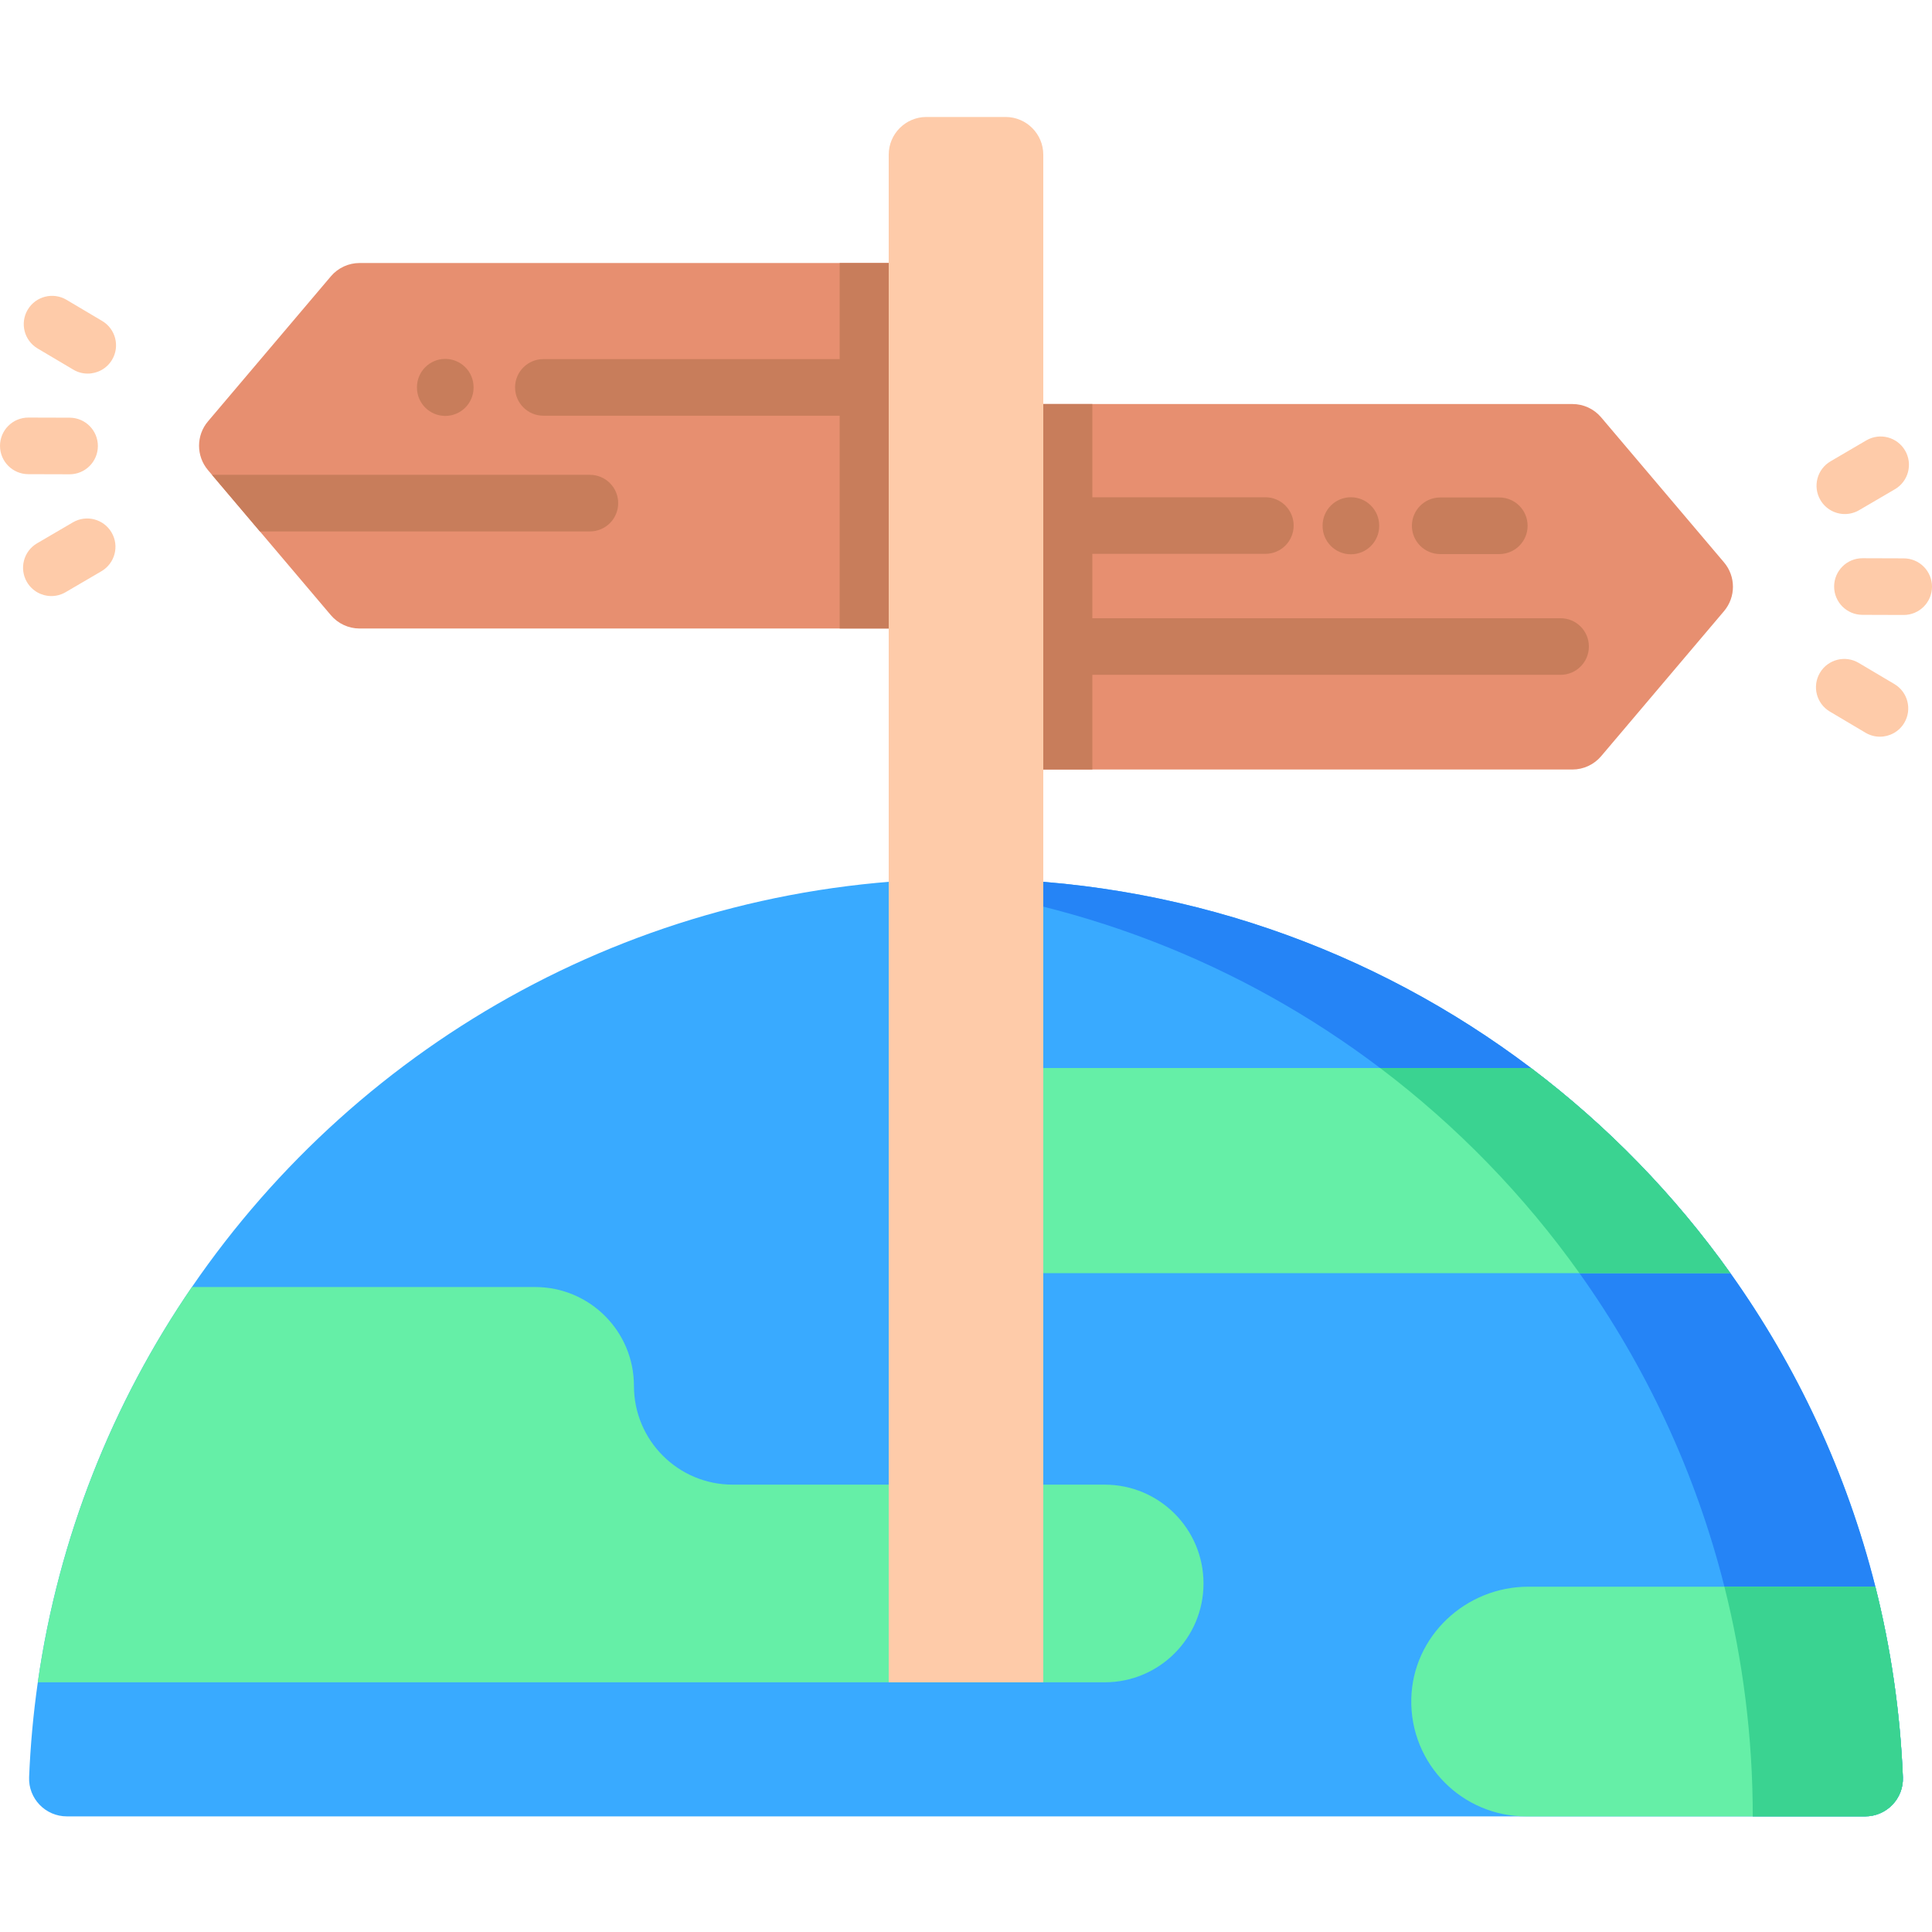 <svg height="512pt" viewBox="0 -31 512 512" width="512pt" xmlns="http://www.w3.org/2000/svg"><g fill="#fecba9"><path d="m18.438 94.691c-.008 0-.012 0-.02 0l-10.941-.031c-4.141-.012-7.488-3.383-7.477-7.523.012-4.133 3.367-7.477 7.5-7.477h.023l10.938.031c4.141.012 7.488 3.379 7.477 7.523-.012 4.133-3.367 7.477-7.5 7.477zm0 0"/><path d="m13.617 126.961c-2.578 0-5.086-1.332-6.48-3.715-2.09-3.574-.891-8.168 2.684-10.262l9.492-5.551c3.574-2.094 8.168-.891 10.258 2.684 2.094 3.574.891 8.168-2.684 10.262l-9.488 5.551c-1.191.699-2.496 1.031-3.781 1.031zm0 0"/><path d="m23.242 68.008c-1.301 0-2.617-.336-3.816-1.051l-9.457-5.605c-3.562-2.113-4.738-6.715-2.625-10.277s6.715-4.738 10.277-2.625l9.457 5.609c3.562 2.113 4.738 6.711 2.625 10.273-1.402 2.363-3.898 3.676-6.461 3.676zm0 0"/><path d="m504.5 131.973c-.008 0-.016 0-.023 0l-10.938-.035c-4.141-.012-7.488-3.379-7.477-7.52.012-4.137 3.367-7.48 7.5-7.48h.023l10.938.035c4.141.012 7.488 3.379 7.477 7.52-.012 4.137-3.367 7.48-7.5 7.48zm0 0"/><path d="m488.906 105.227c-2.574 0-5.082-1.328-6.477-3.711-2.094-3.578-.891-8.172 2.684-10.262l9.488-5.555c3.574-2.09 8.168-.887 10.262 2.688s.891 8.168-2.684 10.262l-9.488 5.551c-1.191.695-2.496 1.027-3.785 1.027zm0 0"/><path d="m498.199 164.234c-1.301 0-2.621-.34-3.816-1.051l-9.457-5.609c-3.566-2.113-4.738-6.711-2.629-10.273 2.113-3.566 6.719-4.738 10.277-2.625l9.457 5.605c3.562 2.113 4.738 6.715 2.625 10.277-1.398 2.363-3.895 3.676-6.457 3.676zm0 0"/></g><path d="m456.879 130.961-32.551 38.43c-1.898 2.238-4.688 3.539-7.629 3.539h-148.461v-96.859h148.461c2.941 0 5.73 1.289 7.629 3.539l32.551 38.422c3.16 3.73 3.16 9.199 0 12.93zm0 0" fill="#e78f70"/><path d="m413.57 147.836h-137.09c-4.145 0-7.5-3.359-7.5-7.5 0-4.145 3.355-7.5 7.5-7.5h137.09c4.145 0 7.5 3.355 7.5 7.5 0 4.141-3.355 7.5-7.5 7.5zm0 0" fill="#c87d5b"/><path d="m335.332 115.777h-53c-4.141 0-7.5-3.355-7.5-7.5 0-4.141 3.359-7.5 7.5-7.5h53c4.145 0 7.5 3.359 7.5 7.5 0 4.145-3.355 7.5-7.5 7.5zm0 0" fill="#c87d5b"/><path d="m268.238 76.07h21.242v96.859h-21.242zm0 0" fill="#c87d5b"/><path d="m243.762 38.699v96.863h-148.461c-2.941 0-5.73-1.301-7.629-3.543l-18.793-22.188-12.707-15-1.051-1.242c-3.16-3.73-3.16-9.199 0-12.93l32.551-38.418c1.898-2.25 4.688-3.543 7.629-3.543zm0 0" fill="#e78f70"/><path d="m232.52 79.168h-88.52c-4.141 0-7.5-3.359-7.5-7.5 0-4.145 3.359-7.5 7.5-7.5h88.52c4.141 0 7.5 3.355 7.5 7.5 0 4.141-3.359 7.5-7.5 7.5zm0 0" fill="#c87d5b"/><path d="m222.52 38.699h21.242v96.859h-21.242zm0 0" fill="#c87d5b"/><path d="m494.285 450.359h-476.57c-5.68 0-10.234-4.727-10-10.398.348-8.496 1.125-16.883 2.305-25.133 5.508-38.461 19.82-74.082 40.84-104.75 44.758-65.352 119.949-108.219 205.141-108.219 56.238 0 108.109 18.68 149.75 50.18 20.25 15.309 38.09 33.66 52.82 54.359 17.598 24.719 30.789 52.801 38.418 83.09 4.09 16.25 6.582 33.137 7.297 50.48.234 5.668-4.324 10.391-10 10.391zm0 0" fill="#39aaff"/><path d="m494.285 450.359h-29.785c0-21-2.609-41.391-7.512-60.871-7.629-30.289-20.816-58.371-38.418-83.09-14.73-20.699-32.57-39.051-52.82-54.359-36.641-27.723-81.211-45.512-129.711-49.383 6.59-.527 13.242-.797 19.961-.797 56.238 0 108.109 18.68 149.75 50.18 20.25 15.309 38.09 33.66 52.82 54.359 17.602 24.719 30.789 52.801 38.418 83.09 4.09 16.25 6.582 33.137 7.297 50.48.234 5.668-4.324 10.391-10 10.391zm0 0" fill="#2584f6"/><path d="m318.941 388.637c0 14.461-11.719 26.191-26.188 26.191h-282.734c5.512-38.461 19.82-74.082 40.84-104.75h90.949c14.473 0 26.191 11.719 26.191 26.18 0 14.469 11.719 26.191 26.191 26.191h98.562c7.23 0 13.777 2.93 18.52 7.668 4.738 4.742 7.668 11.289 7.668 18.52zm0 0" fill="#65efa7"/><path d="m504.285 439.969c.234 5.668-4.324 10.391-10 10.391h-89.844c-8.402 0-16.02-3.41-21.52-8.91-5.672-5.672-9.117-13.562-8.914-22.25.391-16.629 14.418-29.711 31.051-29.711h91.934c4.086 16.25 6.578 33.137 7.293 50.48zm0 0" fill="#65efa7"/><path d="m494.285 450.359h-29.785c0-21-2.609-41.391-7.512-60.871h40c4.09 16.25 6.582 33.137 7.297 50.48.234 5.668-4.324 10.391-10 10.391zm0 0" fill="#3ad391"/><path d="m458.57 306.398h-184.391c-7.5 0-14.301-3.039-19.219-7.961-4.922-4.91-7.961-11.711-7.961-19.219 0-15.012 12.172-27.18 27.18-27.18h131.57c20.25 15.309 38.09 33.66 52.82 54.359zm0 0" fill="#65efa7"/><path d="m458.57 306.398h-40c-14.73-20.699-32.57-39.051-52.82-54.359h40c20.25 15.309 38.09 33.66 52.82 54.359zm0 0" fill="#3ad391"/><path d="m276.48 414.828h-40.961v-404.828c0-5.523 4.477-10 10-10h20.961c5.523 0 10 4.477 10 10zm0 0" fill="#fecba9"/><path d="m118 79.223c-.012 0-.02 0-.031 0-4.145-.02-7.488-3.395-7.469-7.535v-.109c.02-4.129 3.375-7.465 7.5-7.465h.035c4.141.02 7.484 3.391 7.465 7.535v.109c-.02 4.129-3.371 7.465-7.5 7.465zm0 0" fill="#c87d5b"/><path d="m163.828 102.332c0 4.141-3.348 7.5-7.5 7.5h-87.449l-12.707-15h100.156c4.152 0 7.5 3.359 7.5 7.5zm0 0" fill="#c87d5b"/><path d="m358 115.891c-4.145 0-7.5-3.359-7.5-7.5v-.113c0-4.141 3.355-7.5 7.5-7.5s7.5 3.359 7.5 7.5v.113c0 4.141-3.355 7.5-7.5 7.5zm0 0" fill="#c87d5b"/><path d="m397.332 115.836h-15.664c-4.145 0-7.5-3.359-7.5-7.5 0-4.145 3.355-7.5 7.5-7.5h15.664c4.145 0 7.5 3.355 7.5 7.5 0 4.141-3.355 7.5-7.5 7.5zm0 0" fill="#c87d5b"/></svg>